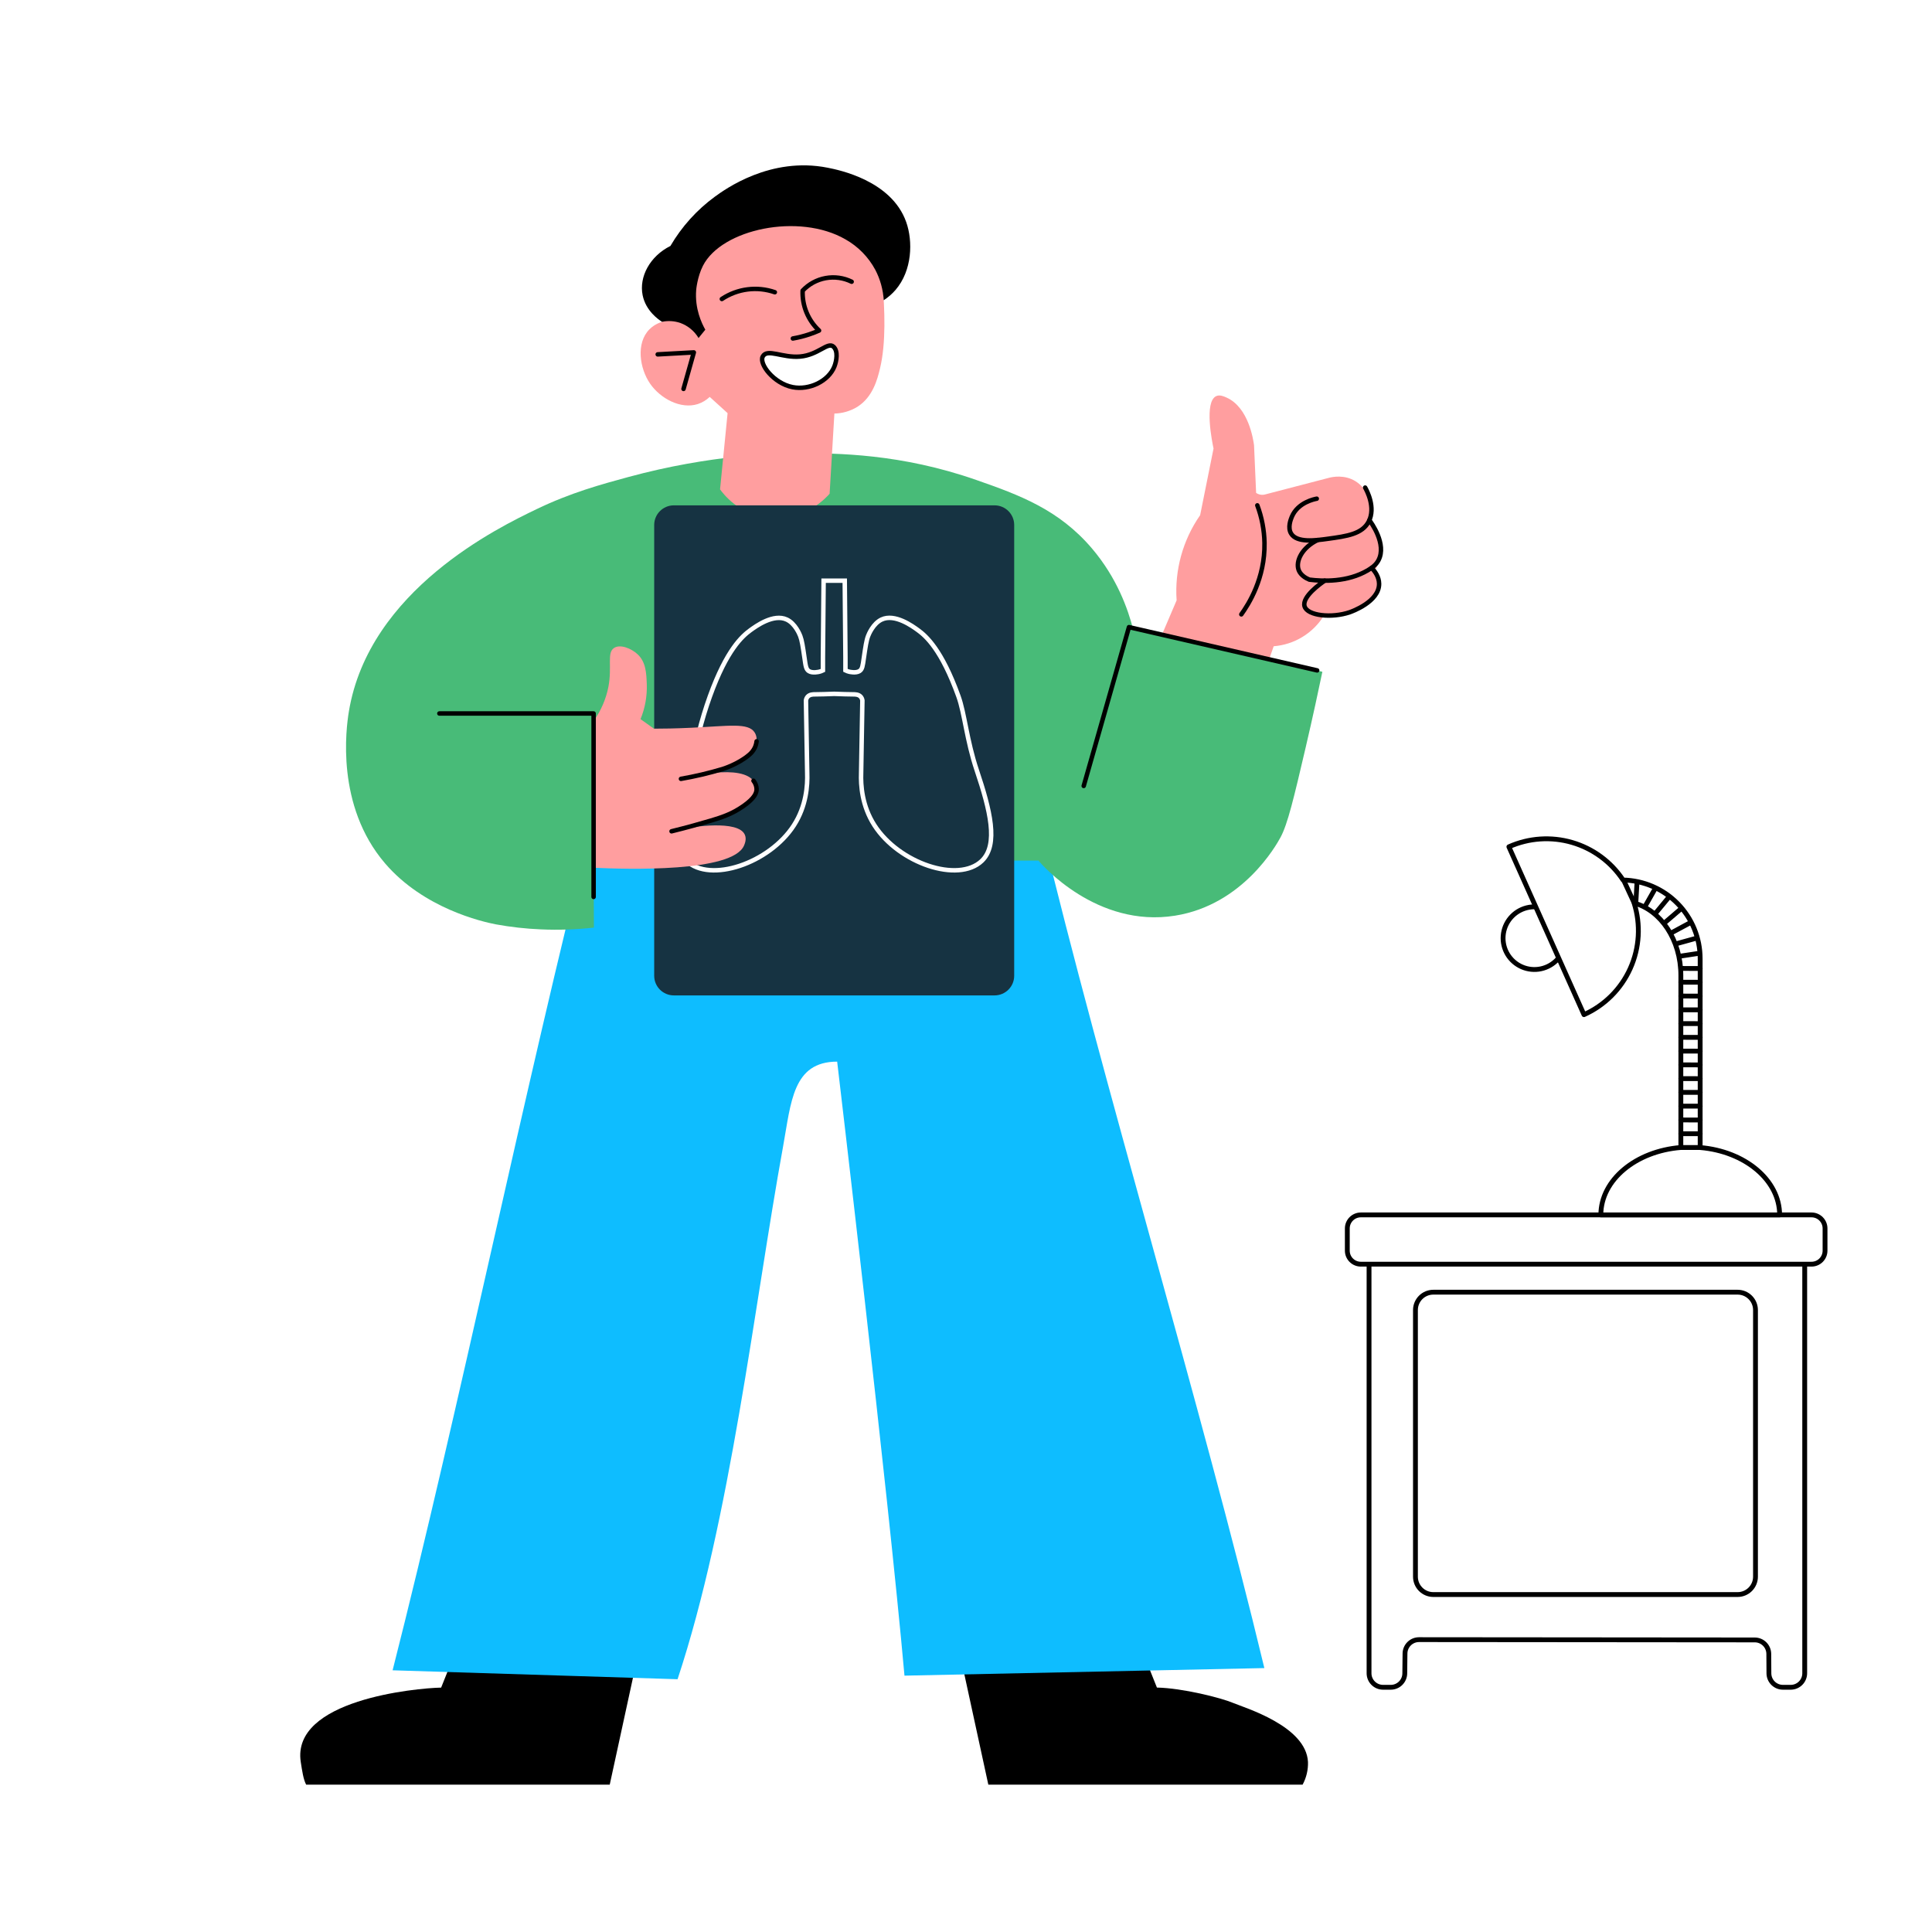 <svg width="2000" height="2000" viewBox="0 0 2000 2000" fill="none" xmlns="http://www.w3.org/2000/svg">
<rect x="0" y="0" width="2000" height="2000" fill="#808080" stroke="none"/>
<g clip-path="url(#clip0_213_131)">
<path d="M2000 0H0V2000H2000V0Z" fill="white"/>
<path d="M316.91 1847.45H631.2L658.26 1722.92L466.53 1722.3L456.67 1747C430.07 1747.56 301.39 1759.76 311.36 1824.07C312.83 1833.53 314 1841.78 316.91 1847.45Z" fill="black"/>
<path d="M1348.47 1847.45H1023.11L996.05 1722.92L1187.78 1722.3L1197.64 1746.96C1224.23 1747.52 1263.89 1757.55 1276.4 1762.82C1288.72 1768 1352.24 1786.82 1354.02 1824.03C1354.27 1832.19 1352.35 1840.27 1348.47 1847.45Z" fill="black"/>
<path d="M406.42 1729.09L701.42 1738.33C756.26 1572.72 780.6 1352.17 810.69 1186.54C818.93 1141.2 820.55 1099 866.63 1099C866.63 1099 919.37 1544.14 936.31 1734.63L1308.86 1726.79C1243.51 1454.91 1142.22 1123.9 1076.86 852.03H612.64C543.9 1122.05 475.16 1459.06 406.42 1729.09Z" fill="#0EBDFF"/>
<path d="M1202.83 657.05L1218.03 621.46C1215.86 590.16 1224.45 559.057 1242.38 533.31L1256.25 464.31C1254.89 457.9 1246.25 415.89 1259.03 410.06C1262.63 408.42 1266.71 410.19 1269.82 411.6C1292.53 421.86 1297.39 455.04 1298.18 460.92C1298.89 477.36 1299.61 493.8 1300.33 510.24C1301.71 511.189 1303.28 511.82 1304.94 512.086C1306.59 512.352 1308.28 512.248 1309.89 511.78L1376.16 494.52C1379.16 493.78 1391.75 491 1403.29 498.22C1415.98 506.15 1422.17 522.95 1418.08 539.83C1421.99 543.78 1425.04 548.505 1427.02 553.7C1433.65 571.3 1425.02 587.7 1423.32 590.7C1425.21 594.15 1428.77 601.86 1426.68 610.36C1423.38 623.78 1408.35 629.58 1399.6 632.96C1390.36 636.479 1380.46 637.91 1370.6 637.15C1365.04 646.184 1357.42 653.776 1348.37 659.309C1339.32 664.842 1329.1 668.159 1318.52 668.99C1316.93 673.53 1315.34 678.073 1313.74 682.62L1202.83 657.05Z" fill="#FF9E9F"/>
<path d="M1363.11 516.25C1361.35 516.55 1343.5 519.85 1337.22 535.15C1336.22 537.64 1332.73 546.15 1336.57 552.38C1342.57 562.18 1361.88 559.51 1374.57 557.76C1394.37 555.03 1410.22 552.85 1416.9 539.88C1424.4 525.33 1414.9 507.76 1413.2 504.74" stroke="black" stroke-width="4.62" stroke-linecap="round" stroke-linejoin="round"/>
<path d="M1364.09 559C1348 566.69 1340.88 580.89 1344.41 590.19C1344.91 591.5 1347.13 596.67 1355.51 600.05C1369.71 601.82 1394.79 602.8 1415.92 590.39C1421.34 587.21 1424.78 584.16 1427.02 579.91C1435.83 563.19 1419.26 540.73 1417.58 538.52" stroke="black" stroke-width="4.62" stroke-linecap="round" stroke-linejoin="round"/>
<path d="M1371.33 601.13C1367.41 603.81 1347.57 617.72 1350.47 627.63C1353.37 637.54 1378.7 640.12 1397.22 633.79C1399.22 633.09 1427.82 622.96 1427.64 604.3C1427.57 597.05 1423.18 591.3 1419.9 587.85" stroke="black" stroke-width="4.62" stroke-linecap="round" stroke-linejoin="round"/>
<path d="M1301.57 523.13C1306.23 535.573 1308.74 548.716 1309 562C1309.64 598.75 1292.49 625.56 1285 636" stroke="black" stroke-width="4.62" stroke-linecap="round" stroke-linejoin="round"/>
<path d="M1173 651.36C1167.66 630.53 1156.33 598.29 1130.46 567.83C1096.05 527.31 1054.91 512.34 1010.86 496.93C932.57 469.55 866.69 469.11 826.22 469.19C805.32 469.19 736.55 470.39 650.32 493.84C622.43 501.43 590.82 510.02 555.32 527.14C516.77 545.7 381.86 610.67 361.12 736.75C358.34 753.65 347.36 833.99 398.61 893.75C438.61 940.41 499.15 954.14 513.09 956.85C528.565 959.689 544.22 961.44 559.94 962.09C578.25 962.906 596.596 962.288 614.81 960.24L614.51 890.89H1075C1078.11 894.62 1135.24 960.89 1216.44 947.89C1286.65 936.72 1321.23 874.89 1325.6 866.81C1333.01 853.04 1339.27 826.62 1351.49 774.33C1359.24 741.17 1365.09 713.8 1368.91 695.42L1173 651.36Z" fill="#48BB78"/>
<path d="M1363.52 694L1168.71 649.2L1121.86 813.6" stroke="black" stroke-width="4.62" stroke-linecap="round" stroke-linejoin="round"/>
<path d="M753.2 427.68L745.39 506.59C748.04 510.3 764.96 533.18 795.94 536.59C832.86 540.66 856.82 513.47 858.82 511.11C860.473 483.443 862.12 455.777 863.76 428.11C872.185 427.94 880.411 425.523 887.59 421.11C903.59 410.95 908.28 392.67 911.02 381.25C923.34 329.9 906.9 241.59 904.44 228.77C891.53 222.95 842.66 202.77 785.26 220.96C757.619 229.849 732.809 245.867 713.33 267.4L692.78 331.52C687.6 332.19 678.92 334.18 672.23 340.97C658.23 355.21 662.03 381.36 673.06 397.28C683.61 412.5 704.63 423.95 722.37 418.28C726.976 416.754 731.187 414.227 734.7 410.88L753.2 427.68Z" fill="#FF9E9F"/>
<path d="M881.63 291.64C873.295 287.545 863.866 286.234 854.73 287.899C845.594 289.564 837.234 294.118 830.88 300.89C830.584 308.591 831.949 316.265 834.883 323.391C837.816 330.517 842.249 336.929 847.88 342.19C844.82 343.55 841.46 344.88 837.81 346.1C832.244 347.966 826.544 349.407 820.76 350.41" stroke="black" stroke-width="4.62" stroke-linecap="round" stroke-linejoin="round"/>
<path d="M747.24 309.52C755.227 304.201 764.336 300.802 773.854 299.587C783.373 298.373 793.044 299.377 802.11 302.52" stroke="black" stroke-width="4.62" stroke-linecap="round" stroke-linejoin="round"/>
<path d="M828.21 369.11C809.76 370.71 794.15 360.39 789.57 369.11C785.57 376.7 800.88 396.87 820.4 400.76C837.8 404.22 857.73 394.57 863.76 379.39C866.01 373.71 867.85 363.39 862.76 358.84C856.83 353.57 847.09 367.48 828.21 369.11Z" fill="white" stroke="black" stroke-width="4.62" stroke-linecap="round" stroke-linejoin="round"/>
<path d="M680.86 366.85L718.26 364.8L707.58 402.61" stroke="black" stroke-width="4.62" stroke-linecap="round" stroke-linejoin="round"/>
<path d="M685.33 333.14C681.89 330.96 668.55 321.94 665.25 305.61C661.38 286.54 672.78 265.22 694.02 254.61C705.693 234.635 721.351 217.275 740.02 203.61C750.5 195.99 797.46 161.88 856.74 173.61C867.96 175.83 922.85 186.69 938.12 229.91C945.12 249.65 944.46 279.96 927.02 300.19C923.475 304.289 919.364 307.862 914.81 310.8C914.175 299.774 911.191 289.01 906.06 279.23C898.959 266.049 888.27 255.148 875.23 247.79C827.23 220.03 747.04 237.04 727.69 275.12C721.78 286.75 720.69 300.19 720.69 300.19C719.13 319.61 726.4 334.67 730.14 341.29C727.813 344.17 725.48 347.047 723.14 349.92C718.823 342.691 712.144 337.174 704.23 334.3C698.148 332.226 691.62 331.825 685.33 333.14Z" fill="black"/>
<path d="M1029.55 523.13H697.56C686.327 523.13 677.22 532.236 677.22 543.47V1010.1C677.22 1021.33 686.327 1030.44 697.56 1030.44H1029.55C1040.78 1030.44 1049.89 1021.33 1049.89 1010.1V543.47C1049.89 532.236 1040.78 523.13 1029.55 523.13Z" fill="#163342"/>
<path d="M1011.17 797.46C1000.66 766.1 998.66 738.7 992.17 720.78C974.71 672.3 958.53 658.38 950.51 652.51C944.61 648.21 926.3 634.83 912.56 641.36C903.81 645.53 899.35 656.61 898.67 658.36C896.9 662.95 895.99 669.18 894.17 681.64C893.09 689.03 892.77 692.87 889.67 694.74C885.91 697.02 879.58 695.5 878.91 695.33C877.628 695.006 876.385 694.547 875.2 693.96V680.66L874.48 601.11H852.6L851.89 680.66V694C850.702 694.586 849.455 695.046 848.17 695.37C847.51 695.54 841.17 697.06 837.41 694.78C834.32 692.91 833.99 689.07 832.91 681.68C831.09 669.22 830.18 662.99 828.41 658.4C827.73 656.63 823.28 645.55 814.53 641.4C800.79 634.87 782.47 648.25 776.58 652.55C768.58 658.42 752.38 672.34 734.91 720.82C725.981 745.666 719.615 771.36 715.91 797.5C695.08 835.16 693.12 874.44 710.69 891.19C735.05 914.41 796.36 893.82 821.8 854.42C834.88 834.15 836.06 812.65 835.62 800.42C835.193 775.3 834.76 750.177 834.32 725.05C834.524 723.595 835.158 722.233 836.14 721.14C838.36 718.78 841.78 718.79 843.71 718.79C849.14 718.79 855.64 718.55 863.53 718.27C871.42 718.55 877.91 718.77 883.35 718.79C885.27 718.79 888.7 718.79 890.91 721.14C891.89 722.235 892.527 723.595 892.74 725.05C892.3 750.17 891.863 775.293 891.43 800.42C890.99 812.64 892.18 834.14 905.26 854.42C930.69 893.82 992 914.42 1016.36 891.19C1034 874.4 1024.86 838.27 1011.17 797.46Z" stroke="white" stroke-width="4.62" stroke-miterlimit="10"/>
<path d="M615 745.69C622.285 735.338 627.322 723.576 629.79 711.16C633.88 689.82 627.95 675.91 635.65 670.78C642.12 666.48 653.65 671.38 660 677.26C668.7 685.36 669.13 696.92 669.56 708.39C669.965 720.732 667.757 733.021 663.08 744.45L676.95 754.32C685.95 754.32 699.17 754.14 715.18 753.39C754.62 751.54 774.67 747.84 781.26 758.32C783.88 762.49 783.26 767.17 783.11 768.5C779.68 795.19 709.94 805.79 705.62 806.41C709.74 805.25 768.71 789.17 781.16 809.9C782.435 811.937 783.142 814.278 783.21 816.68C783.39 839.59 713.91 856.11 706.21 857.89C716.05 856.19 764.21 848.37 771.06 864.15C773.06 868.66 770.95 873.55 770.24 875.25C758.37 903.25 649.42 899.91 613.73 898.25L615 745.69Z" fill="#FF9E9F"/>
<path d="M454.82 738.6H614.5V928.48" stroke="black" stroke-width="4.62" stroke-linecap="round" stroke-linejoin="round"/>
<path d="M783.22 767.41C782.959 769.748 782.31 772.026 781.3 774.15C779.935 776.884 778.022 779.307 775.68 781.27C764.07 791.27 747.92 796.13 747.92 796.13C733.801 800.361 719.442 803.744 704.92 806.26" stroke="black" stroke-width="4.62" stroke-linecap="round" stroke-linejoin="round"/>
<path d="M780 808.23C781.948 810.63 783.077 813.592 783.22 816.68C783.28 820.68 781.38 826.19 769.43 834.53C757.48 842.87 746.52 846.31 736 849.46C725 852.74 711.24 856.6 695.18 860.56" stroke="black" stroke-width="4.62" stroke-linecap="round" stroke-linejoin="round"/>
<path d="M1853.77 1746.67H1845.67C1841.84 1746.67 1838.17 1745.15 1835.46 1742.46C1832.74 1739.76 1831.2 1736.1 1831.17 1732.27C1831.13 1725.53 1831.09 1718.79 1831.04 1712.06C1831.01 1708.23 1829.47 1704.57 1826.76 1701.87C1824.05 1699.18 1820.38 1697.66 1816.55 1697.65L1468.96 1697.35C1465.14 1697.35 1461.47 1698.85 1458.76 1701.54C1456.04 1704.22 1454.49 1707.87 1454.45 1711.69C1454.37 1718.57 1454.29 1725.45 1454.22 1732.32C1454.18 1736.14 1452.64 1739.79 1449.92 1742.47C1447.21 1745.16 1443.55 1746.67 1439.73 1746.67H1431.73C1427.88 1746.67 1424.2 1745.14 1421.48 1742.42C1418.76 1739.7 1417.23 1736.02 1417.23 1732.17V1310.17C1417.23 1306.32 1418.76 1302.64 1421.48 1299.92C1424.2 1297.2 1427.88 1295.67 1431.73 1295.67H1853.73C1857.58 1295.67 1861.26 1297.2 1863.98 1299.92C1866.7 1302.64 1868.23 1306.32 1868.23 1310.17V1732.17C1868.23 1736.01 1866.71 1739.69 1864 1742.41C1861.29 1745.13 1857.61 1746.66 1853.77 1746.67Z" stroke="black" stroke-width="5" stroke-linecap="round" stroke-linejoin="round"/>
<path d="M1798.78 1337.67H1483.77C1473.55 1337.67 1465.27 1345.95 1465.27 1356.17V1632.17C1465.27 1642.39 1473.55 1650.67 1483.77 1650.67H1798.78C1809 1650.67 1817.28 1642.39 1817.28 1632.17V1356.17C1817.28 1345.95 1809 1337.67 1798.78 1337.67Z" stroke="black" stroke-width="5" stroke-linecap="round" stroke-linejoin="round"/>
<path d="M1875.27 1257.67H1408.73C1401 1257.67 1394.73 1263.94 1394.73 1271.67V1294.67C1394.73 1302.4 1401 1308.67 1408.73 1308.67H1875.27C1883 1308.67 1889.27 1302.4 1889.27 1294.67V1271.67C1889.27 1263.94 1883 1257.67 1875.27 1257.67Z" fill="white" stroke="black" stroke-width="5" stroke-linecap="round" stroke-linejoin="round"/>
<path d="M1620.26 977.43L1645.17 965C1647.53 963.853 1649.65 962.248 1651.39 960.277C1653.13 958.307 1654.46 956.011 1655.31 953.522C1656.15 951.034 1656.49 948.402 1656.32 945.78C1656.14 943.157 1655.44 940.597 1654.26 938.246C1653.09 935.895 1651.46 933.801 1649.46 932.086C1647.47 930.37 1645.16 929.067 1642.66 928.251C1640.16 927.436 1637.53 927.125 1634.91 927.336C1632.29 927.547 1629.74 928.275 1627.4 929.48V929.43L1602.4 941.91C1596.3 938.995 1589.44 938.059 1582.78 939.235C1576.12 940.41 1569.99 943.637 1565.26 948.465C1560.52 953.293 1557.41 959.48 1556.37 966.161C1555.32 972.842 1556.39 979.683 1559.42 985.728C1562.45 991.772 1567.3 996.718 1573.28 999.873C1579.26 1003.03 1586.08 1004.24 1592.78 1003.33C1599.48 1002.42 1605.73 999.435 1610.65 994.799C1615.58 990.163 1618.93 984.104 1620.24 977.47L1620.26 977.43Z" fill="white" stroke="black" stroke-width="5" stroke-linecap="round" stroke-linejoin="round"/>
<path d="M1657.19 1257.67H1842.26C1842.26 1221.54 1806.26 1191.81 1760 1187.93V992.4C1759.99 971.093 1751.63 950.639 1736.71 935.423C1721.8 920.207 1701.51 911.439 1680.21 911C1667.77 892.194 1649.06 878.413 1627.42 872.112C1605.77 865.81 1582.59 867.397 1562 876.59L1639.73 1050.37C1661.05 1040.83 1678.12 1023.79 1687.68 1002.48C1697.25 981.179 1698.65 957.101 1691.62 934.83C1719.28 942.31 1740.01 972.97 1740.01 1009.69V1187.88C1693.46 1191.57 1657.19 1221.4 1657.19 1257.67Z" fill="white" stroke="black" stroke-width="5" stroke-linecap="round" stroke-linejoin="round"/>
<path d="M1740 1187.88H1760Z" fill="white"/>
<path d="M1740 1187.88H1760" stroke="black" stroke-width="5" stroke-linecap="round" stroke-linejoin="round"/>
<path d="M1740 1173.63H1760Z" fill="white"/>
<path d="M1740 1173.63H1760" stroke="black" stroke-width="5" stroke-linecap="round" stroke-linejoin="round"/>
<path d="M1740 1159.37L1760 1159.43Z" fill="white"/>
<path d="M1740 1159.37L1760 1159.43" stroke="black" stroke-width="5" stroke-linecap="round" stroke-linejoin="round"/>
<path d="M1740 1145.07H1760Z" fill="white"/>
<path d="M1740 1145.07H1760" stroke="black" stroke-width="5" stroke-linecap="round" stroke-linejoin="round"/>
<path d="M1740 1130.82H1760Z" fill="white"/>
<path d="M1740 1130.82H1760" stroke="black" stroke-width="5" stroke-linecap="round" stroke-linejoin="round"/>
<path d="M1740 1116.56L1760 1116.62Z" fill="white"/>
<path d="M1740 1116.56L1760 1116.62" stroke="black" stroke-width="5" stroke-linecap="round" stroke-linejoin="round"/>
<path d="M1740 1102.34L1760 1102.39Z" fill="white"/>
<path d="M1740 1102.34L1760 1102.39" stroke="black" stroke-width="5" stroke-linecap="round" stroke-linejoin="round"/>
<path d="M1740 1088.09L1760 1088.14Z" fill="white"/>
<path d="M1740 1088.09L1760 1088.14" stroke="black" stroke-width="5" stroke-linecap="round" stroke-linejoin="round"/>
<path d="M1740 1073.83L1760 1073.89Z" fill="white"/>
<path d="M1740 1073.83L1760 1073.89" stroke="black" stroke-width="5" stroke-linecap="round" stroke-linejoin="round"/>
<path d="M1740 1059.61L1760 1059.66Z" fill="white"/>
<path d="M1740 1059.61L1760 1059.66" stroke="black" stroke-width="5" stroke-linecap="round" stroke-linejoin="round"/>
<path d="M1740 1045.36L1760 1045.41Z" fill="white"/>
<path d="M1740 1045.36L1760 1045.41" stroke="black" stroke-width="5" stroke-linecap="round" stroke-linejoin="round"/>
<path d="M1740 1031.1L1760 1031.16Z" fill="white"/>
<path d="M1740 1031.1L1760 1031.16" stroke="black" stroke-width="5" stroke-linecap="round" stroke-linejoin="round"/>
<path d="M1740 1016.77L1760 1016.83Z" fill="white"/>
<path d="M1740 1016.77L1760 1016.83" stroke="black" stroke-width="5" stroke-linecap="round" stroke-linejoin="round"/>
<path d="M1740 1002.52L1760 1002.57Z" fill="white"/>
<path d="M1740 1002.52L1760 1002.57" stroke="black" stroke-width="5" stroke-linecap="round" stroke-linejoin="round"/>
<path d="M1739.4 989.8L1759.18 986.8Z" fill="white"/>
<path d="M1739.4 989.8L1759.18 986.8" stroke="black" stroke-width="5" stroke-linecap="round" stroke-linejoin="round"/>
<path d="M1736.23 976.7L1755.51 971.37Z" fill="white"/>
<path d="M1736.23 976.7L1755.51 971.37" stroke="black" stroke-width="5" stroke-linecap="round" stroke-linejoin="round"/>
<path d="M1731.19 965.16L1748.8 955.67Z" fill="white"/>
<path d="M1731.19 965.16L1748.8 955.67" stroke="black" stroke-width="5" stroke-linecap="round" stroke-linejoin="round"/>
<path d="M1724.21 954.41L1739.4 941.41Z" fill="white"/>
<path d="M1724.21 954.41L1739.4 941.41" stroke="black" stroke-width="5" stroke-linecap="round" stroke-linejoin="round"/>
<path d="M1714.57 944.5L1727.32 929.08Z" fill="white"/>
<path d="M1714.57 944.5L1727.32 929.08" stroke="black" stroke-width="5" stroke-linecap="round" stroke-linejoin="round"/>
<path d="M1703.26 937.77L1713.14 920.38Z" fill="white"/>
<path d="M1703.26 937.77L1713.14 920.38" stroke="black" stroke-width="5" stroke-linecap="round" stroke-linejoin="round"/>
<path d="M1693.43 934.3C1693.8 927.633 1694.17 920.967 1694.56 914.3Z" fill="white"/>
<path d="M1693.43 934.3C1693.8 927.633 1694.17 920.967 1694.56 914.3" stroke="black" stroke-width="5" stroke-linecap="round" stroke-linejoin="round"/>
<path d="M1691.22 933.7C1687.96 926.66 1684.7 919.613 1681.43 912.56Z" fill="white"/>
<path d="M1691.22 933.7C1687.96 926.66 1684.7 919.613 1681.43 912.56" stroke="black" stroke-width="5" stroke-linecap="round" stroke-linejoin="round"/>
</g>
<defs>
<clipPath id="clip0_213_131">
<rect width="2000" height="2000" fill="white"/>
</clipPath>
</defs>
</svg>

